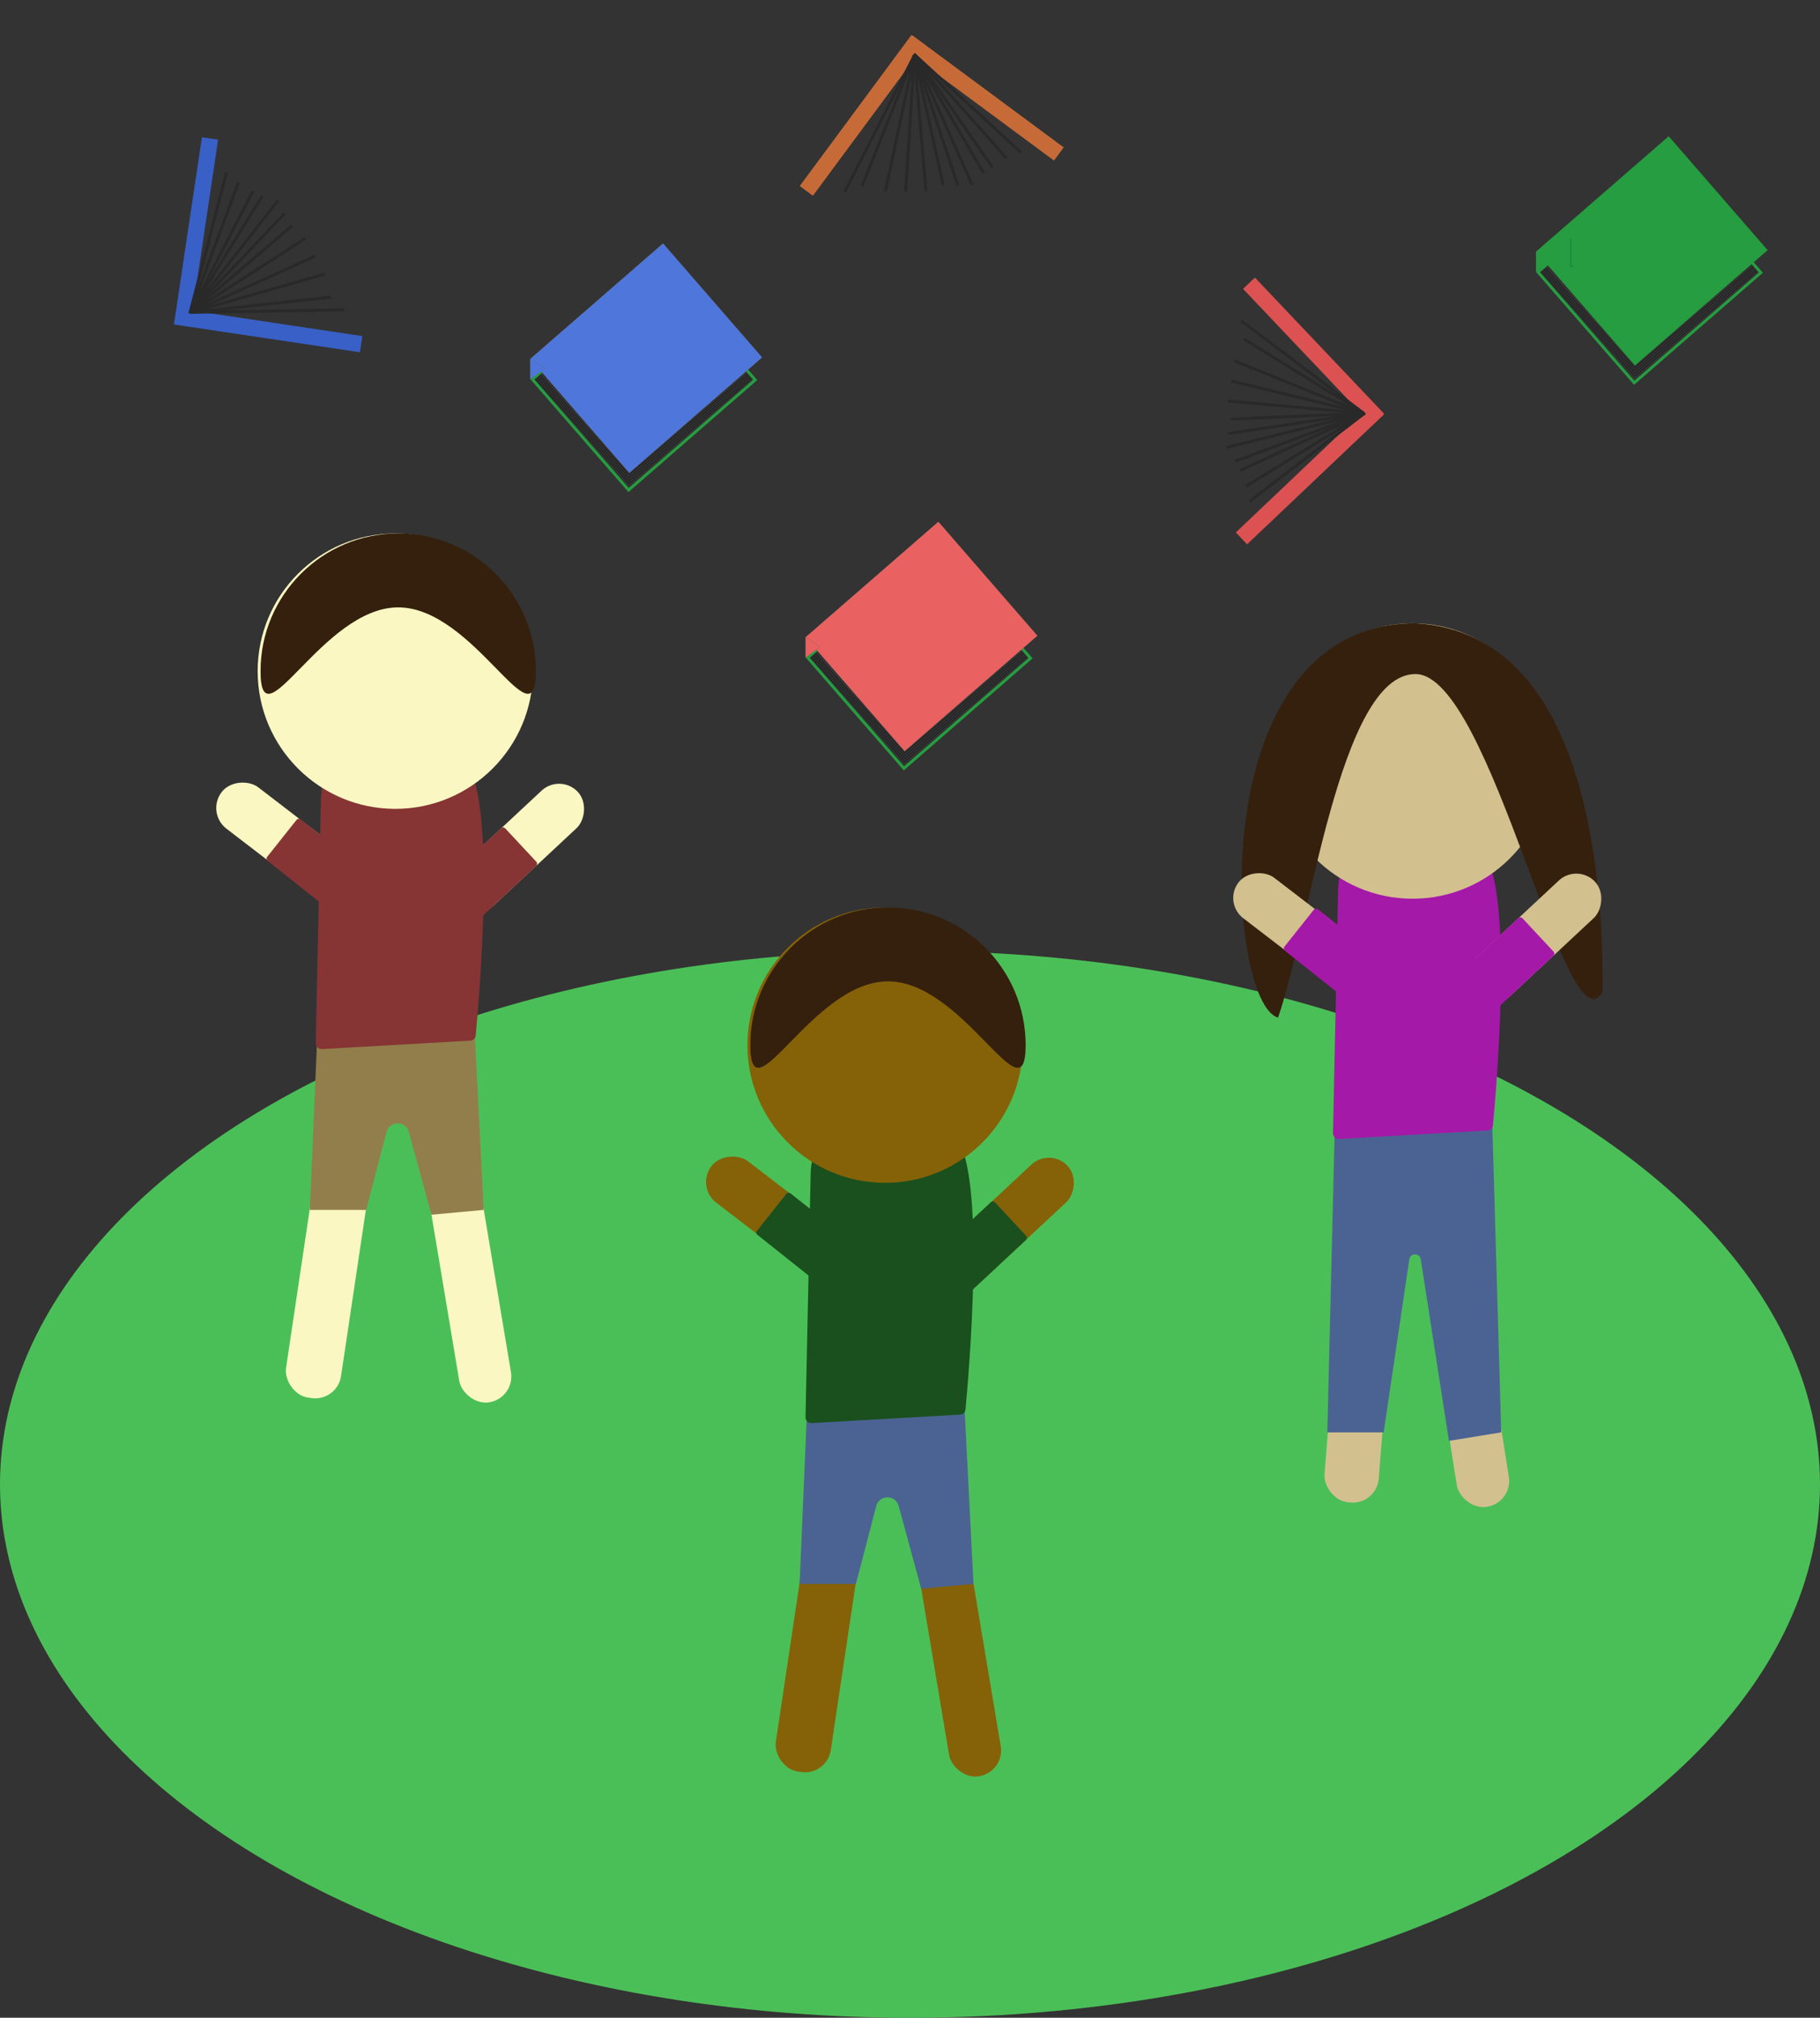 <svg width="628" height="696" viewBox="0 0 628 696" fill="none" xmlns="http://www.w3.org/2000/svg">
<rect x="0" y="0" width="628" height="696" fill="#333333" stroke="none"/>
<ellipse cx="314" cy="512" rx="314" ry="184" fill="#4BBF57"/>
<rect x="116.343" y="483.573" width="19.183" height="79.888" rx="9" transform="rotate(-171.5 116.343 483.573)" fill="#FAF7C2"/>
<rect x="177.792" y="482.194" width="18.083" height="79.219" rx="9" transform="rotate(170.5 177.792 482.194)" fill="#FAF7C2"/>
<path d="M141.071 390.443C139.993 386.491 134.375 386.522 133.342 390.487L126.342 417.336L106.905 417.336L109.487 357L163.837 357L166.905 417.336L148.863 419L141.071 390.443Z" fill="#927E4B"/>
<rect x="71" y="280.364" width="18" height="57.066" rx="9" transform="rotate(-52.5 71 280.364)" fill="#FAF7C2"/>
<rect x="163.682" y="318.548" width="17.697" height="57.066" rx="8.849" transform="rotate(-133 163.682 318.548)" fill="#FAF7C2"/>
<rect x="144.026" y="336.917" width="17.772" height="57.066" rx="1" transform="rotate(-133 144.026 336.917)" fill="#863434"/>
<rect x="91.578" y="296.32" width="18.298" height="57.066" rx="1" transform="rotate(-51.5 91.578 296.32)" fill="#863434"/>
<path d="M110.726 275.836C110.895 267.811 114.589 259.906 121.928 256.657C136.86 250.046 151.29 252.515 160.694 263.117C171.407 275.195 165.251 345.486 164.143 357.194C164.05 358.172 163.26 358.888 162.279 358.945L111.065 361.876C109.901 361.943 108.927 361.003 108.952 359.837L110.726 275.836Z" fill="#863434"/>
<circle cx="136.405" cy="231.5" r="47.5" fill="#FAF7C2"/>
<path d="M184.905 231.5C184.905 257.734 163.639 209.5 137.405 209.5C111.172 209.5 89.905 257.734 89.905 231.5C89.905 205.266 111.172 184 137.405 184C163.639 184 184.905 205.266 184.905 231.5Z" fill="#34200D"/>
<rect x="475.041" y="518.983" width="18.77" height="79.888" rx="9" transform="rotate(-175.5 475.041 518.983)" fill="#D3C08F"/>
<rect x="522.037" y="518.314" width="18.176" height="45.879" rx="9" transform="rotate(171 522.037 518.314)" fill="#D3C08F"/>
<path d="M490.24 434.389C489.889 432.123 486.622 432.134 486.286 434.402L477.437 494.074L458 494.074L460.582 388L514.932 388L518 494.074L499.958 497L490.24 434.389Z" fill="#4B6392"/>
<path d="M461.725 306.836C461.895 298.811 465.589 290.906 472.928 287.657C487.86 281.046 502.29 283.515 511.694 294.117C522.407 306.195 516.251 376.486 515.143 388.194C515.05 389.172 514.26 389.888 513.279 389.945L462.065 392.876C460.901 392.943 459.927 392.003 459.951 390.837L461.725 306.836Z" fill="#A519A8"/>
<circle cx="487.405" cy="262.5" r="47.5" fill="#D3C08F"/>
<path d="M553 342C540.5 364.5 514.639 232.5 488.405 232.5C462.172 232.5 452 319.5 441 351C423 346.065 414 215 488.405 215C552 218.5 553 315.767 553 342Z" fill="#34200D"/>
<rect x="514.682" y="349.548" width="17.697" height="57.066" rx="8.849" transform="rotate(-133 514.682 349.548)" fill="#D3C08F"/>
<rect x="495.026" y="367.917" width="17.772" height="57.066" rx="1" transform="rotate(-133 495.026 367.917)" fill="#A519A8"/>
<rect x="422" y="311.364" width="17.571" height="57.066" rx="8.786" transform="rotate(-52.5 422 311.364)" fill="#D3C08F"/>
<rect x="442.578" y="327.32" width="18.298" height="57.066" rx="1" transform="rotate(-51.5 442.578 327.32)" fill="#A519A8"/>
<rect x="285.343" y="612.573" width="19.183" height="79.888" rx="9" transform="rotate(-171.5 285.343 612.573)" fill="#856208"/>
<rect x="346.792" y="611.194" width="18.083" height="79.219" rx="9" transform="rotate(170.5 346.792 611.194)" fill="#856208"/>
<path d="M310.071 519.443C308.993 515.491 303.375 515.522 302.342 519.487L295.342 546.336L275.905 546.336L278.487 486L332.837 486L335.905 546.336L317.863 548L310.071 519.443Z" fill="#4B6392"/>
<rect x="240" y="409.364" width="18" height="57.066" rx="9" transform="rotate(-52.5 240 409.364)" fill="#856208"/>
<rect x="332.682" y="447.548" width="17.697" height="57.066" rx="8.849" transform="rotate(-133 332.682 447.548)" fill="#856208"/>
<rect x="313.026" y="465.917" width="17.772" height="57.066" rx="1" transform="rotate(-133 313.026 465.917)" fill="#19501E"/>
<rect x="260.578" y="425.32" width="18.298" height="57.066" rx="1" transform="rotate(-51.5 260.578 425.32)" fill="#19501E"/>
<path d="M279.726 404.836C279.895 396.811 283.589 388.906 290.928 385.657C305.86 379.046 320.29 381.515 329.694 392.117C340.407 404.195 334.251 474.486 333.143 486.194C333.05 487.172 332.26 487.888 331.279 487.945L280.065 490.876C278.901 490.943 277.927 490.003 277.952 488.837L279.726 404.836Z" fill="#19501E"/>
<circle cx="305.405" cy="360.5" r="47.5" fill="#856208"/>
<path d="M353.905 360.5C353.905 386.734 332.639 338.5 306.405 338.5C280.172 338.5 258.905 386.734 258.905 360.5C258.905 334.266 280.172 313 306.405 313C332.639 313 353.905 334.266 353.905 360.5Z" fill="#34200D"/>
<rect x="275.951" y="64.161" width="64.809" height="5.653" transform="rotate(-53.5 275.951 64.161)" fill="#C66B38"/>
<rect x="363.679" y="55.385" width="64.809" height="5.653" transform="rotate(-143.5 363.679 55.385)" fill="#C66B38"/>
<line x1="315.445" y1="19.227" x2="291.445" y2="66.227" stroke="#292929"/>
<line x1="315.464" y1="19.186" x2="297.464" y2="64.186" stroke="#292929"/>
<line x1="315.489" y1="19.104" x2="305.489" y2="66.104" stroke="#292929"/>
<line x1="315.499" y1="19.032" x2="312.499" y2="66.032" stroke="#292929"/>
<line x1="315.498" y1="18.958" x2="319.498" y2="65.958" stroke="#292929"/>
<line x1="315.488" y1="18.892" x2="325.488" y2="63.892" stroke="#292929"/>
<line x1="315.474" y1="18.842" x2="330.474" y2="63.842" stroke="#292929"/>
<line x1="315.457" y1="18.797" x2="335.457" y2="63.797" stroke="#292929"/>
<line x1="315.432" y1="18.747" x2="339.432" y2="59.747" stroke="#292929"/>
<line x1="315.411" y1="18.715" x2="342.411" y2="57.715" stroke="#292929"/>
<line x1="315.374" y1="18.668" x2="347.374" y2="54.668" stroke="#292929"/>
<line x1="315.338" y1="18.632" x2="352.338" y2="52.632" stroke="#292929"/>
<rect x="433.015" y="95.743" width="64.809" height="5.653" transform="rotate(46.5 433.015 95.743)" fill="#DC5252"/>
<rect x="426.423" y="183.661" width="64.809" height="5.653" transform="rotate(-43.5 426.423 183.661)" fill="#DC5252"/>
<line x1="470.407" y1="142.439" x2="428.289" y2="110.642" stroke="#292929"/>
<line x1="470.445" y1="142.465" x2="429.254" y2="116.924" stroke="#292929"/>
<line x1="470.521" y1="142.504" x2="425.972" y2="124.494" stroke="#292929"/>
<line x1="470.59" y1="142.526" x2="424.825" y2="131.41" stroke="#292929"/>
<line x1="470.664" y1="142.538" x2="423.683" y2="138.316" stroke="#292929"/>
<line x1="470.731" y1="142.54" x2="424.678" y2="144.574" stroke="#292929"/>
<line x1="470.782" y1="142.535" x2="423.861" y2="149.493" stroke="#292929"/>
<line x1="470.829" y1="142.525" x2="423.04" y2="154.407" stroke="#292929"/>
<line x1="470.882" y1="142.509" x2="426.338" y2="159.025" stroke="#292929"/>
<line x1="470.917" y1="142.494" x2="427.821" y2="162.312" stroke="#292929"/>
<line x1="470.971" y1="142.466" x2="429.961" y2="167.728" stroke="#292929"/>
<line x1="471.012" y1="142.437" x2="431.104" y2="172.971" stroke="#292929"/>
<rect x="124.196" y="121.517" width="64.809" height="5.653" transform="rotate(-171.5 124.196 121.517)" fill="#3860C6"/>
<rect x="75.263" y="48.178" width="64.809" height="5.653" transform="rotate(98.5 75.263 48.178)" fill="#3860C6"/>
<line x1="65.981" y1="107.74" x2="118.747" y2="106.866" stroke="#292929"/>
<line x1="65.936" y1="107.743" x2="114.119" y2="102.51" stroke="#292929"/>
<line x1="65.852" y1="107.76" x2="112.045" y2="94.524" stroke="#292929"/>
<line x1="65.783" y1="107.785" x2="108.69" y2="88.368" stroke="#292929"/>
<line x1="65.718" y1="107.82" x2="105.339" y2="82.223" stroke="#292929"/>
<line x1="65.665" y1="107.86" x2="100.703" y2="77.904" stroke="#292929"/>
<line x1="65.627" y1="107.896" x2="98.318" y2="73.525" stroke="#292929"/>
<line x1="65.596" y1="107.932" x2="95.939" y2="69.147" stroke="#292929"/>
<line x1="65.564" y1="107.978" x2="90.497" y2="67.539" stroke="#292929"/>
<line x1="65.545" y1="108.011" x2="87.304" y2="65.862" stroke="#292929"/>
<line x1="65.521" y1="108.066" x2="82.284" y2="62.911" stroke="#292929"/>
<line x1="65.506" y1="108.114" x2="78.155" y2="59.483" stroke="#292929"/>
<line x1="530.037" y1="91.765" x2="564.037" y2="129.765" stroke="black" stroke-width="0.1"/>
<line x1="530.037" y1="90.765" x2="564.037" y2="128.765" stroke="black" stroke-width="0.1"/>
<line x1="530.037" y1="89.765" x2="564.037" y2="127.765" stroke="black" stroke-width="0.1"/>
<line x1="530.037" y1="88.765" x2="564.037" y2="126.765" stroke="black" stroke-width="0.1"/>
<line x1="605.032" y1="91.836" x2="564.037" y2="126.842" stroke="black" stroke-width="0.1"/>
<line x1="606.033" y1="91.836" x2="564.038" y2="127.842" stroke="black" stroke-width="0.1"/>
<line x1="606.033" y1="92.836" x2="564.038" y2="128.842" stroke="black" stroke-width="0.1"/>
<line x1="607.033" y1="92.836" x2="564.038" y2="129.842" stroke="black" stroke-width="0.1"/>
<path d="M574.409 55.856L607.603 94.041L563.899 132.032L530.705 93.847L574.409 55.856Z" stroke="#259D40"/>
<path d="M575.782 47L609.931 86.283L564.149 126.081L530 86.798L575.782 47Z" fill="#259D40"/>
<path d="M542.509 91.799L542.509 82.298" stroke="black"/>
<path d="M542 81.798H545V91.798H542V81.798Z" fill="#259D40"/>
<path d="M535 90.114L530 93.798V86.798L535 90.114Z" fill="#259D40"/>
<line x1="278.037" y1="224.765" x2="312.037" y2="262.765" stroke="black" stroke-width="0.1"/>
<line x1="278.037" y1="223.765" x2="312.037" y2="261.765" stroke="black" stroke-width="0.1"/>
<line x1="278.037" y1="222.765" x2="312.037" y2="260.765" stroke="black" stroke-width="0.1"/>
<line x1="278.037" y1="221.765" x2="312.037" y2="259.765" stroke="black" stroke-width="0.1"/>
<line x1="353.032" y1="224.836" x2="312.037" y2="259.842" stroke="black" stroke-width="0.1"/>
<line x1="354.033" y1="224.836" x2="312.038" y2="260.842" stroke="black" stroke-width="0.1"/>
<line x1="354.033" y1="225.836" x2="312.038" y2="261.842" stroke="black" stroke-width="0.1"/>
<line x1="355.033" y1="225.836" x2="312.038" y2="262.842" stroke="black" stroke-width="0.1"/>
<path d="M322.409 188.856L355.603 227.041L311.899 265.032L278.705 226.847L322.409 188.856Z" stroke="#259D40"/>
<path d="M323.782 180L357.931 219.283L312.149 259.081L278 219.798L323.782 180Z" fill="#626451"/>
<path d="M323.782 180L357.931 219.283L312.149 259.081L278 219.798L323.782 180Z" fill="#626451"/>
<path d="M323.782 180L357.931 219.283L312.149 259.081L278 219.798L323.782 180Z" fill="#E96161"/>
<path d="M283 223.114L278 226.798V219.798L283 223.114Z" fill="#626451"/>
<path d="M283 223.114L278 226.798V219.798L283 223.114Z" fill="#626451"/>
<path d="M283 223.114L278 226.798V219.798L283 223.114Z" fill="#E96161"/>
<line x1="183.037" y1="128.765" x2="217.037" y2="166.765" stroke="black" stroke-width="0.1"/>
<line x1="183.037" y1="127.765" x2="217.037" y2="165.765" stroke="black" stroke-width="0.1"/>
<line x1="183.037" y1="126.765" x2="217.037" y2="164.765" stroke="black" stroke-width="0.1"/>
<line x1="183.037" y1="125.765" x2="217.037" y2="163.765" stroke="black" stroke-width="0.1"/>
<line x1="258.032" y1="128.836" x2="217.037" y2="163.842" stroke="black" stroke-width="0.1"/>
<line x1="259.033" y1="128.836" x2="217.038" y2="164.842" stroke="black" stroke-width="0.1"/>
<line x1="259.033" y1="129.836" x2="217.038" y2="165.842" stroke="black" stroke-width="0.1"/>
<line x1="260.033" y1="129.836" x2="217.038" y2="166.842" stroke="black" stroke-width="0.1"/>
<path d="M227.409 92.856L260.603 131.041L216.899 169.032L183.705 130.847L227.409 92.856Z" stroke="#259D40"/>
<path d="M228.782 84L262.931 123.283L217.149 163.081L183 123.798L228.782 84Z" fill="#626451"/>
<path d="M228.782 84L262.931 123.283L217.149 163.081L183 123.798L228.782 84Z" fill="#626451"/>
<path d="M228.782 84L262.931 123.283L217.149 163.081L183 123.798L228.782 84Z" fill="#4F76DA"/>
<path d="M188 127.114L183 130.798V123.798L188 127.114Z" fill="#626451"/>
<path d="M188 127.114L183 130.798V123.798L188 127.114Z" fill="#626451"/>
<path d="M188 127.114L183 130.798V123.798L188 127.114Z" fill="#4F76DA"/>
</svg>
